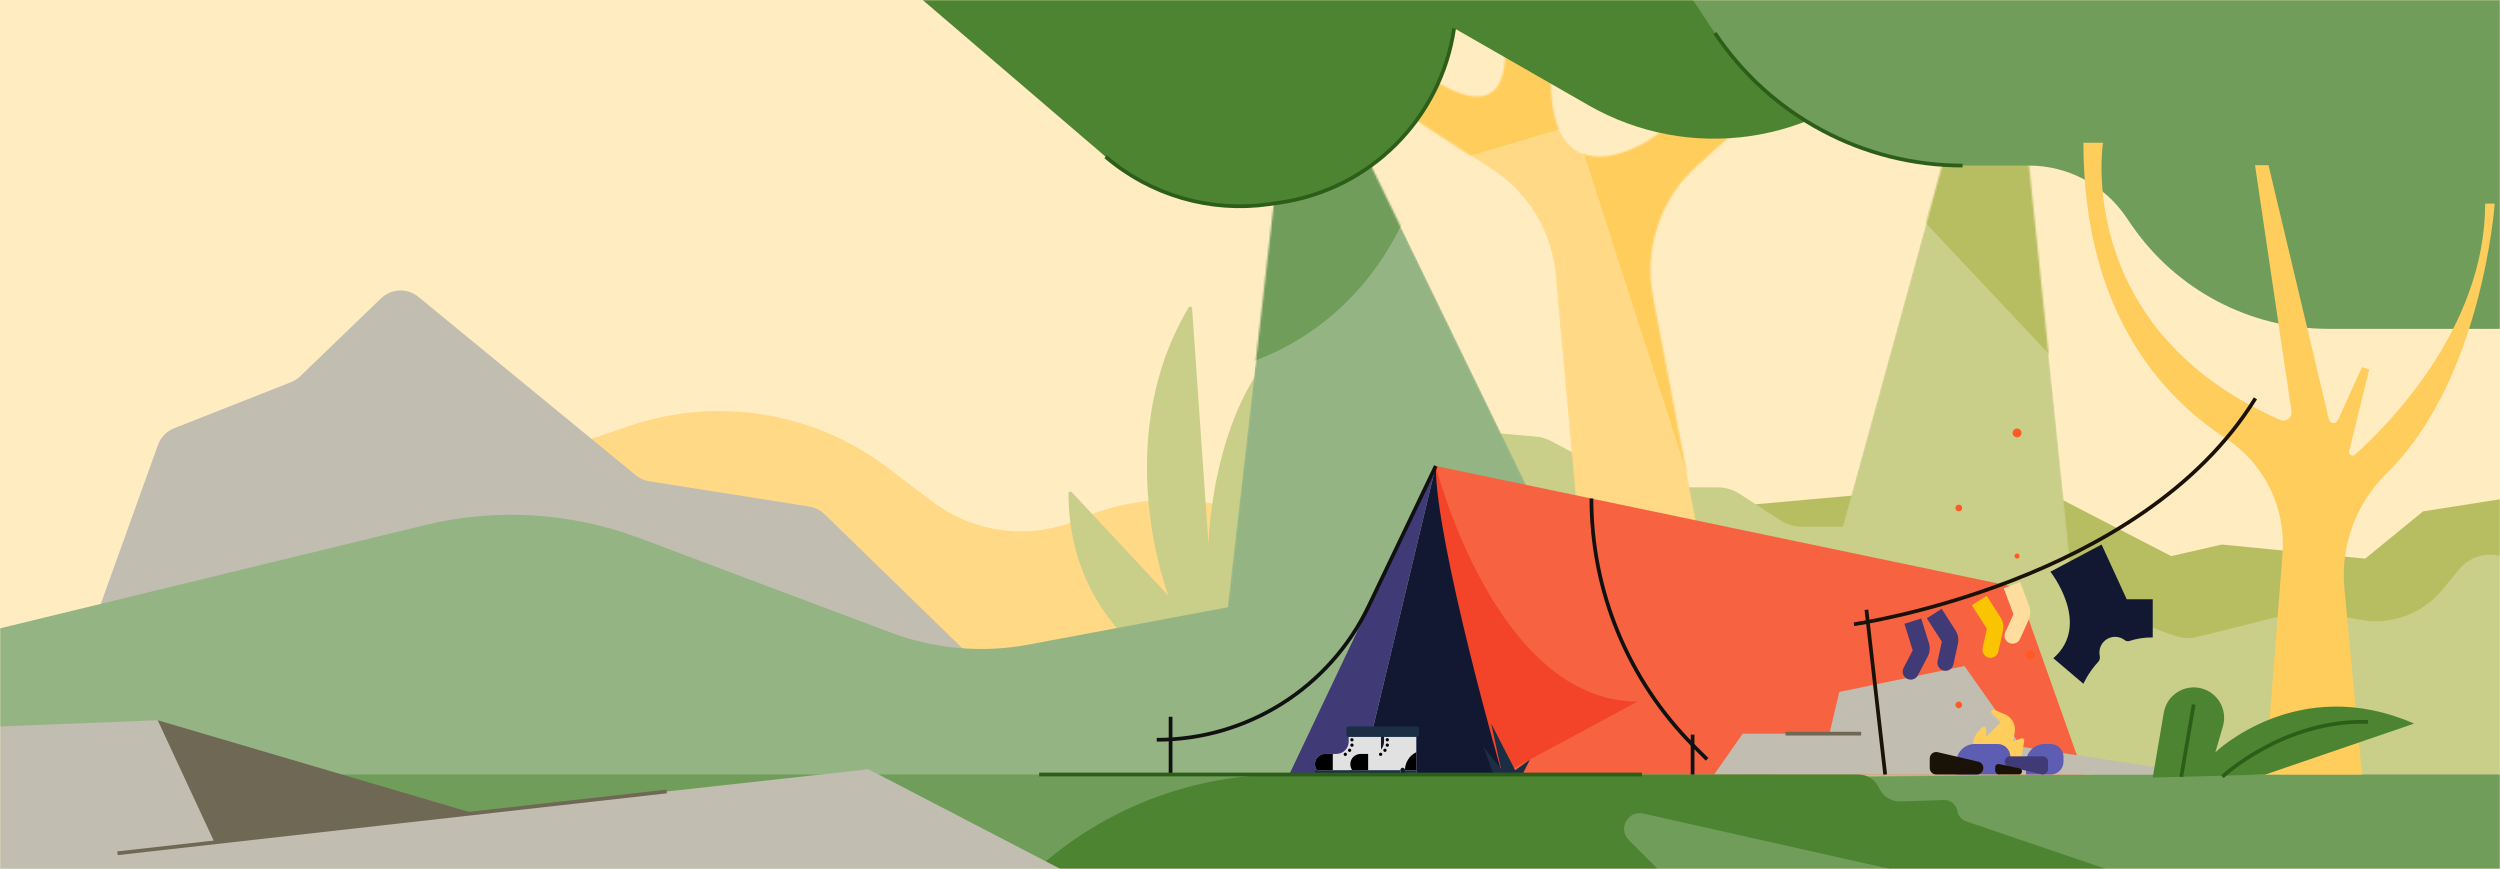 <svg width="1335" height="464" viewBox="0 0 1335 464" fill="none" xmlns="http://www.w3.org/2000/svg">
<g clip-path="url(#clip0_1528_85886)">
<rect width="1335" height="464" fill="#FFECC1"/>
<mask id="mask0_1528_85886" style="mask-type:luminance" maskUnits="userSpaceOnUse" x="0" y="0" width="1335" height="464">
<path d="M1335 0H0V464H1335V0Z" fill="white"/>
</mask>
<g mask="url(#mask0_1528_85886)">
<path d="M1335 0H0.001V464H1335V0Z" fill="#FFECC1"/>
<path d="M206.22 271.27L336.51 227.31C383.2 211.56 434.66 219.94 473.94 249.7L497.9 267.85C520.51 284.99 550.63 288.55 576.62 277.17C633.39 252.31 699.77 273.99 730.92 327.56L809.8 463.18H206.22V271.26V271.27Z" fill="#FFD985"/>
<path d="M16.18 427.1L84.37 237.57C85.83 233.51 88.97 230.28 92.98 228.69L155.4 204.07C157.23 203.35 158.89 202.28 160.31 200.92L203.48 159.31C208.96 154.03 217.52 153.69 223.4 158.51L339.53 253.79C341.59 255.48 344.07 256.59 346.7 257.01L432.2 270.51C435.26 270.99 438.1 272.41 440.32 274.58L591.23 421.42C600.88 430.81 594.23 447.17 580.77 447.17H30.29C19.9 447.17 12.66 436.87 16.18 427.09V427.1Z" fill="#C1BDB1"/>
<path d="M-16.59 433.65V399.99L238.67 389.38C238.75 389.38 238.83 389.38 238.92 389.38L501.05 399.97C501.34 399.98 501.64 399.95 501.92 399.88L636.36 365.15C636.36 365.15 570.98 340.01 570.57 263.5C570.57 262.59 571.68 262.14 572.3 262.8L623.96 318.15C623.96 318.15 592 235.81 634.73 164.2C635.23 163.36 636.51 163.68 636.58 164.65L645.33 290.78C645.33 290.78 646.99 201.37 700.45 170.86C701.16 170.45 702.04 171.05 701.93 171.87L667.49 433.65H-16.59Z" fill="#C9CE89"/>
<path d="M-25.24 341.66L226.88 280.41C264.95 271.16 304.91 273.59 341.58 287.37L475.74 337.8C499.18 346.61 524.58 348.83 549.18 344.22L688.45 318.13V480.76H-25.24V341.64V341.66Z" fill="#94B583"/>
<path d="M1370.47 261.02L1293.92 273.07L1263 298.32L1186.45 290.78L1159.39 296.96L1080.97 256.38L915.38 271.27V487.56H1392.11L1370.47 261.02Z" fill="#B7BD61"/>
<path d="M761.85 227.97L820.26 233.16C823.13 233.41 825.91 234.25 828.45 235.6L869.8 257.71C872.9 259.37 876.37 260.24 879.89 260.24H917.25C921.38 260.24 925.42 261.43 928.88 263.68L950.74 277.84C954.2 280.08 958.24 281.28 962.37 281.28H997.9C1000.4 281.28 1002.88 281.72 1005.23 282.58L1160.96 339.41C1164.97 340.87 1169.34 341.1 1173.48 340.07L1213.04 330.17C1225.07 327.16 1237.6 326.77 1249.79 329.01L1260.37 330.96C1276.78 333.98 1293.54 327.87 1304.14 314.99L1313.23 303.96C1316.24 300.3 1320.39 297.75 1325.01 296.7C1338.39 293.67 1351.13 303.84 1351.13 317.56V501.74C1351.13 513.55 1341.55 523.13 1329.74 523.13H758.74C746.89 523.13 737.3 513.49 737.35 501.64L738.56 249.18C738.62 236.66 749.37 226.87 761.84 227.98L761.85 227.97Z" fill="#C9CE89"/>
<path d="M1366.39 413.58H-32.47V504.86H1366.39V413.58Z" fill="#709D5A"/>
<mask id="mask1_1528_85886" style="mask-type:luminance" maskUnits="userSpaceOnUse" x="645" y="36" width="246" height="380">
<path d="M645.33 413.58L688.47 36.63H706.95L890.94 415.2L645.33 413.58Z" fill="white"/>
</mask>
<g mask="url(#mask1_1528_85886)">
<path d="M645.33 413.58L688.47 36.63H706.95L890.94 415.2L645.33 413.58Z" fill="#94B583"/>
<path d="M650.68 197.93C650.68 197.93 731.82 187.29 759.75 90.19C787.68 -6.91 560.23 -44.16 560.23 -44.16L650.68 197.93Z" fill="#709D5A"/>
</g>
<mask id="mask2_1528_85886" style="mask-type:luminance" maskUnits="userSpaceOnUse" x="947" y="8" width="171" height="408">
<path d="M1117.28 413.58L1077.1 26.68L1059.11 8.47L947 415.2L1117.28 413.58Z" fill="white"/>
</mask>
<g mask="url(#mask2_1528_85886)">
<path d="M1117.28 413.58L1077.1 26.68L1059.11 8.47L947 415.2L1117.28 413.58Z" fill="#C9CE89"/>
<path d="M1011.16 100.82L1116.24 212.56L1093.63 50.28L1012.58 32.46L1011.16 100.82Z" fill="#B7BD61"/>
</g>
<mask id="mask3_1528_85886" style="mask-type:luminance" maskUnits="userSpaceOnUse" x="636" y="-114" width="384" height="528">
<path d="M854.75 413.58L830.57 146.61C828.47 123.38 815.68 102.47 795.98 89.98C759.91 67.11 697.63 26.09 636.35 -21.51H666.95C666.95 -21.51 675.83 -17.25 761.35 40.04C853.72 101.92 766.69 -106.28 766.69 -106.28L775.94 -113.46C775.94 -113.46 828.16 -50.24 828.16 43.15C828.16 97 865.09 86.43 885.18 71.59L1012.07 -25.82L1019.97 -18.64C1019.97 -18.64 963.43 38.03 906.73 88.09C886.85 105.65 877.72 132.4 882.71 158.45L931.61 413.57H854.74L854.75 413.58Z" fill="white"/>
</mask>
<g mask="url(#mask3_1528_85886)">
<path d="M854.75 413.58L830.57 146.61C828.47 123.38 815.68 102.47 795.98 89.98C759.91 67.11 697.63 26.09 636.35 -21.51H666.95C666.95 -21.51 675.83 -17.25 761.35 40.04C853.72 101.92 766.69 -106.28 766.69 -106.28L775.94 -113.46C775.94 -113.46 828.16 -50.24 828.16 43.15C828.16 97 865.09 86.43 885.18 71.59L1012.07 -25.82L1019.97 -18.64C1019.97 -18.64 963.43 38.03 906.73 88.09C886.85 105.65 877.72 132.4 882.71 158.45L931.61 413.57H854.74L854.75 413.58Z" fill="#FFD985"/>
<path d="M757.09 91.51L840.89 66.57L900.8 252.74L1008.5 52.61L782.03 -18.23L723.17 35.65L757.09 91.51Z" fill="#FFCD5C"/>
</g>
<path d="M476.19 -14.15L590.37 83.67C614.42 104.27 646.18 113.52 677.53 109.05L683.11 108.25C731.48 101.35 769.51 63.4 776.51 15.05L848.24 56.2C901.96 87.02 969.78 77.22 1012.58 32.46C1062.49 -19.74 1062.34 -102.02 1012.23 -154.03L981.35 -186.08H476.19V-14.15Z" fill="#4C8431"/>
<path d="M590.37 83.67C614.42 104.27 646.18 113.52 677.53 109.05L683.11 108.25C731.48 101.35 769.51 63.4 776.51 15.05" stroke="#2C5E19" stroke-width="2" stroke-miterlimit="10"/>
<path d="M727.24 413.57L766.7 248.85L802.17 413.57H727.24Z" fill="#121831"/>
<path d="M766.7 248.85L1077.25 313.73L1112.71 413.57H802.17L766.7 248.85Z" fill="#F76341"/>
<path d="M766.7 248.85C766.7 248.85 798.38 374.61 874.53 374.61L802.17 413.57C802.17 413.57 766.7 290.11 766.7 248.85Z" fill="#F34429"/>
<path d="M688.47 413.57L766.7 248.85L727.24 413.57H688.47Z" fill="#403A76"/>
<path d="M915.38 413.57L930.62 391.77H976.92L982.19 369.5L1049 355.66L1079.48 398.8L1176.59 413.57H915.38Z" fill="#C1BDB1"/>
<path d="M737.44 388.24V413.58H731.38V411.18C731.38 410.5 730.83 409.96 730.16 409.96C729.49 409.96 728.94 410.51 728.94 411.18V413.58H707.69C705.86 413.58 704.24 412.68 703.25 411.31C702.59 410.41 702.2 409.29 702.2 408.09C702.2 405.06 704.66 402.6 707.69 402.6H713.58C717.25 402.6 720.22 399.63 720.22 395.96V388.24H737.44Z" fill="#E1E1E1"/>
<path d="M728.93 411.3H702.19V413.57H728.93V411.3Z" fill="#1B2E44"/>
<path d="M737.44 411.3H731.38V413.57H737.44V411.3Z" fill="#1B2E44"/>
<path d="M737.83 387.93H720.03C719.439 387.93 718.96 388.409 718.96 389V392.45C718.96 393.041 719.439 393.52 720.03 393.52H737.83C738.421 393.52 738.9 393.041 738.9 392.45V389C738.9 388.409 738.421 387.93 737.83 387.93Z" fill="#1B2E44"/>
<path d="M721.95 398.78C722.436 398.78 722.83 398.386 722.83 397.9C722.83 397.414 722.436 397.02 721.95 397.02C721.464 397.02 721.07 397.414 721.07 397.9C721.07 398.386 721.464 398.78 721.95 398.78Z" fill="black"/>
<path d="M721.95 395.92C722.436 395.92 722.83 395.526 722.83 395.04C722.83 394.554 722.436 394.16 721.95 394.16C721.464 394.16 721.07 394.554 721.07 395.04C721.07 395.526 721.464 395.92 721.95 395.92Z" fill="black"/>
<path d="M720.69 401.53C721.176 401.53 721.57 401.136 721.57 400.65C721.57 400.164 721.176 399.77 720.69 399.77C720.204 399.77 719.81 400.164 719.81 400.65C719.81 401.136 720.204 401.53 720.69 401.53Z" fill="black"/>
<path d="M718.39 403.69C718.876 403.69 719.27 403.296 719.27 402.81C719.27 402.324 718.876 401.93 718.39 401.93C717.904 401.93 717.51 402.324 717.51 402.81C717.51 403.296 717.904 403.69 718.39 403.69Z" fill="black"/>
<path d="M711.71 402.6V411.3H703.24C702.58 410.4 702.19 409.28 702.19 408.08C702.19 405.05 704.65 402.59 707.68 402.59H711.71V402.6Z" fill="black"/>
<path d="M737.44 401.68V411.3H731.38V411.17C731.43 406.99 733.88 403.38 737.44 401.68Z" fill="black"/>
<path d="M756.31 388.24V413.58H750.25V411.18C750.25 410.5 749.7 409.96 749.03 409.96C748.36 409.96 747.81 410.51 747.81 411.18V413.58H726.56C724.73 413.58 723.11 412.68 722.12 411.31C721.46 410.41 721.07 409.29 721.07 408.09C721.07 405.06 723.53 402.6 726.56 402.6H732.45C736.12 402.6 739.09 399.63 739.09 395.96V388.24H756.31Z" fill="#E1E1E1"/>
<path d="M747.81 411.3H721.07V413.57H747.81V411.3Z" fill="#1B2E44"/>
<path d="M756.31 411.3H750.25V413.57H756.31V411.3Z" fill="#1B2E44"/>
<path d="M756.7 387.93H738.9C738.309 387.93 737.83 388.409 737.83 389V392.45C737.83 393.041 738.309 393.52 738.9 393.52H756.7C757.291 393.52 757.77 393.041 757.77 392.45V389C757.77 388.409 757.291 387.93 756.7 387.93Z" fill="#1B2E44"/>
<path d="M740.82 398.78C741.306 398.78 741.7 398.386 741.7 397.9C741.7 397.414 741.306 397.02 740.82 397.02C740.334 397.02 739.94 397.414 739.94 397.9C739.94 398.386 740.334 398.78 740.82 398.78Z" fill="black"/>
<path d="M740.82 395.92C741.306 395.92 741.7 395.526 741.7 395.04C741.7 394.554 741.306 394.16 740.82 394.16C740.334 394.16 739.94 394.554 739.94 395.04C739.94 395.526 740.334 395.92 740.82 395.92Z" fill="black"/>
<path d="M739.57 401.53C740.056 401.53 740.45 401.136 740.45 400.65C740.45 400.164 740.056 399.77 739.57 399.77C739.084 399.77 738.69 400.164 738.69 400.65C738.69 401.136 739.084 401.53 739.57 401.53Z" fill="black"/>
<path d="M737.26 403.69C737.746 403.69 738.14 403.296 738.14 402.81C738.14 402.324 737.746 401.93 737.26 401.93C736.774 401.93 736.38 402.324 736.38 402.81C736.38 403.296 736.774 403.69 737.26 403.69Z" fill="black"/>
<path d="M730.58 402.6V411.3H722.11C721.45 410.4 721.06 409.28 721.06 408.08C721.06 405.05 723.52 402.59 726.55 402.59H730.58V402.6Z" fill="black"/>
<path d="M756.31 401.68V411.3H750.25V411.17C750.3 406.99 752.75 403.38 756.31 401.68Z" fill="black"/>
<path d="M797.47 413.58L792.17 398.78L801.54 410.65L796.31 386.4L809.1 411.3L816.99 405.62L812.97 413.58H797.47Z" fill="#1B2E44"/>
<path d="M900.59 -5.13L915.76 17.63C945.24 61.85 994.87 88.41 1048.01 88.41H1083.4C1104.08 88.41 1123.44 98.59 1135.16 115.64L1138.32 120.24C1162.16 154.9 1201.53 175.61 1243.59 175.61H1355.47V-5.13H900.58H900.59Z" fill="#709D5A"/>
<path d="M915.76 17.63C945.24 61.85 994.87 88.41 1048.01 88.41" stroke="#2C5E19" stroke-width="2" stroke-miterlimit="10"/>
<path d="M1006.69 413.58L996.67 325.61" stroke="#1A1207" stroke-width="2" stroke-linejoin="round"/>
<path d="M1209.72 413.58L1218.88 295.6C1220.8 270.89 1208.94 247.21 1188.14 233.74C1155.89 212.86 1112.53 167.77 1112.53 76.23H1123C1123 76.23 1107.03 175.6 1217.54 224.22C1220.69 225.61 1224.14 222.99 1223.64 219.58L1204.18 88.23H1211.39L1243.66 223.99C1244.22 226.34 1247.43 226.65 1248.43 224.45L1261.26 196.08L1265.18 197.26L1254.44 240.92C1254 242.72 1256.14 244.02 1257.53 242.79C1273.57 228.54 1327.08 176 1327.08 108.73H1332.17C1332.17 108.73 1325.67 202.69 1274.43 252.81C1258.05 268.84 1249.76 291.38 1251.9 314.2L1261.26 413.6H1209.73L1209.72 413.58Z" fill="#FFCD5C"/>
<path d="M989.99 333.34C989.99 333.34 1143.5 311.4 1204.39 212.73" stroke="#1A1207" stroke-width="2" stroke-linejoin="round"/>
<path d="M1016.94 333.1L1021.39 347.28L1016.51 356.63C1015.41 358.74 1016.22 361.35 1018.34 362.45C1020.45 363.55 1023.06 362.74 1024.16 360.62L1029.41 350.56C1030.56 348.36 1030.79 345.79 1030.05 343.42L1025.93 330.27L1016.95 333.09L1016.94 333.1Z" fill="#403A76"/>
<path d="M1028.93 330.17L1036.94 342.68L1034.68 352.98C1034.17 355.31 1035.64 357.61 1037.97 358.12C1040.3 358.63 1042.6 357.16 1043.11 354.83L1045.54 343.75C1046.07 341.32 1045.62 338.79 1044.28 336.69L1036.85 325.09L1028.93 330.16V330.17Z" fill="#403A76"/>
<path d="M1052.97 323.22L1060.98 335.73L1058.72 346.03C1058.21 348.36 1059.68 350.66 1062.01 351.17C1064.34 351.68 1066.64 350.21 1067.15 347.88L1069.58 336.8C1070.11 334.37 1069.66 331.84 1068.32 329.74L1060.89 318.14L1052.97 323.21V323.22Z" fill="#FBC400"/>
<path d="M1069.98 314.12L1075.19 328.03L1070.82 337.63C1069.83 339.8 1070.79 342.36 1072.96 343.34C1075.13 344.33 1077.69 343.37 1078.67 341.2L1083.37 330.87C1084.4 328.61 1084.49 326.03 1083.61 323.71L1078.77 310.81L1069.96 314.11L1069.98 314.12Z" fill="#FFDD9F"/>
<path d="M1149.56 320.03V340.39C1144.97 340.34 1140.86 341.05 1137.19 342.26C1136.33 342.55 1135.35 342.42 1134.64 341.86C1132.87 340.47 1130.52 339.78 1128.03 340.19C1124.4 340.79 1121.53 343.83 1121.13 347.49C1121.02 348.45 1121.08 349.37 1121.27 350.25C1121.51 351.38 1121.24 352.55 1120.46 353.4C1115 359.37 1112.55 365.14 1112.55 365.14L1096.49 351.49C1117.2 333.42 1094.91 305.3 1094.91 305.3L1122.24 290.77L1135.67 320.02H1149.57L1149.56 320.03Z" fill="#121831"/>
<path d="M1055.34 410.03L1053.66 400.24C1053.02 396.51 1054.23 392.7 1056.91 390.02L1058.61 388.32C1059.36 387.57 1060.65 388.1 1060.65 389.17V393.44L1068.34 385.75L1063.62 381.03C1062.7 380.11 1063.71 378.58 1064.92 379.08L1070.47 381.36C1074.33 382.95 1076.58 387.01 1075.86 391.13L1075.01 395.99L1079.29 394.23C1080.15 393.87 1081.07 394.6 1080.93 395.53L1078.05 413.58H1056.74L1055.32 410.03H1055.34Z" fill="#FFCD5C"/>
<path d="M1054.57 397.29H1066.74C1070.49 397.29 1073.54 400.34 1073.54 404.09V406.77C1073.54 410.52 1070.49 413.57 1066.74 413.57H1044.67V407.18C1044.67 401.72 1049.1 397.28 1054.57 397.28V397.29Z" fill="#5D5DB4"/>
<path d="M1091.81 397.29H1095.1C1098.85 397.29 1101.9 400.34 1101.9 404.09V406.77C1101.9 410.52 1098.85 413.57 1095.1 413.57H1081.92V407.18C1081.92 401.72 1086.35 397.28 1091.82 397.28L1091.81 397.29Z" fill="#5D5DB4"/>
<path d="M1056.44 406.75L1034.72 401.66C1032.55 401.15 1030.48 402.8 1030.48 405.02V410.11C1030.48 412.02 1032.03 413.57 1033.94 413.57H1055.66C1058.23 413.57 1059.9 410.86 1058.75 408.56C1058.29 407.65 1057.45 406.98 1056.45 406.75H1056.44Z" fill="#1A1207"/>
<path d="M1072.67 409.39L1090.21 413.5C1091.96 413.91 1093.64 412.58 1093.64 410.78V406.67C1093.64 405.13 1092.39 403.88 1090.85 403.88H1073.31C1071.23 403.88 1069.88 406.07 1070.82 407.93C1071.19 408.67 1071.87 409.2 1072.68 409.39H1072.67Z" fill="#403A76"/>
<path d="M1078.45 410.3L1067.56 408.02C1066.45 407.79 1065.42 408.63 1065.42 409.76V411.44C1065.42 412.61 1066.37 413.57 1067.55 413.57H1078.12C1079.03 413.57 1079.78 412.83 1079.78 411.91C1079.78 411.13 1079.23 410.45 1078.46 410.29L1078.45 410.3Z" fill="#1A1207"/>
<path d="M1045.99 378.22C1046.98 378.22 1047.79 377.414 1047.79 376.42C1047.79 375.426 1046.98 374.62 1045.99 374.62C1045 374.62 1044.19 375.426 1044.19 376.42C1044.19 377.414 1045 378.22 1045.99 378.22Z" fill="#FF5A23"/>
<path d="M1084.22 352.21C1085.57 352.21 1086.66 351.117 1086.66 349.77C1086.66 348.422 1085.57 347.33 1084.22 347.33C1082.87 347.33 1081.78 348.422 1081.78 349.77C1081.78 351.117 1082.87 352.21 1084.22 352.21Z" fill="#FF5A23"/>
<path d="M1045.99 273.07C1046.98 273.07 1047.79 272.264 1047.79 271.27C1047.79 270.276 1046.98 269.47 1045.99 269.47C1045 269.47 1044.19 270.276 1044.19 271.27C1044.19 272.264 1045 273.07 1045.99 273.07Z" fill="#FF5A23"/>
<path d="M1077.1 233.55C1078.41 233.55 1079.47 232.489 1079.47 231.18C1079.47 229.871 1078.41 228.81 1077.1 228.81C1075.79 228.81 1074.73 229.871 1074.73 231.18C1074.73 232.489 1075.79 233.55 1077.1 233.55Z" fill="#FF5A23"/>
<path d="M1077.1 298.32C1077.85 298.32 1078.46 297.711 1078.46 296.96C1078.46 296.209 1077.85 295.6 1077.1 295.6C1076.35 295.6 1075.74 296.209 1075.74 296.96C1075.74 297.711 1076.35 298.32 1077.1 298.32Z" fill="#FF5A23"/>
<path d="M849.82 266.22C849.82 315.86 869.54 363.46 904.64 398.56L911.57 405.49" stroke="#111111" stroke-width="2" stroke-miterlimit="10"/>
<path d="M617.69 395.04C665.96 395.04 709.95 367.34 730.8 323.8L766.7 248.85" stroke="#111111" stroke-width="2" stroke-miterlimit="10"/>
<path d="M1149.56 415.2L1155.47 380.56C1157.08 371.12 1166.48 365.12 1175.72 367.64C1184.47 370.02 1189.56 379.11 1187.04 387.81L1183.02 401.68C1183.02 401.68 1227.09 359.22 1289.12 386.4L1209.74 413.58L1149.57 415.2H1149.56Z" fill="#4C8431"/>
<path d="M1053.5 473.95L877.49 434.43C869.31 432.59 863.81 442.59 869.74 448.52L900.59 479.37H538.49C575.82 437.51 629.24 413.58 685.33 413.58H992.38C997.16 413.58 1001.49 416.4 1003.41 420.77C1005.4 425.27 1009.92 428.11 1014.83 427.96L1038.01 427.21C1041.55 427.1 1044.64 429.6 1045.25 433.09C1045.7 435.65 1047.51 437.76 1049.97 438.6L1153.74 473.95H1053.5Z" fill="#4C8431"/>
<path d="M9.53674e-06 387.93L84.22 384.62L193.8 440.51L463.77 410.78L595.8 479.37H-25.24L9.53674e-06 387.93Z" fill="#C1BDB1"/>
<path d="M625.09 382.75V413.58" stroke="#111111" stroke-width="2" stroke-miterlimit="10"/>
<path d="M903.84 392.28V413.58" stroke="#111111" stroke-width="2" stroke-miterlimit="10"/>
<path d="M1164.79 414.79L1171.44 376.17" stroke="#2C5E19" stroke-width="2" stroke-miterlimit="10"/>
<path d="M1186.74 414.79C1186.74 414.79 1219.33 384.15 1264.55 385.48" stroke="#2C5E19" stroke-width="2" stroke-miterlimit="10"/>
<path d="M554.91 413.58H876.81" stroke="#2C5E19" stroke-width="2" stroke-miterlimit="10"/>
<path d="M252.16 434.08L114.62 449.99L84.22 384.62L252.16 434.08Z" fill="#6F6855"/>
<path d="M953.46 391.77H993.86" stroke="#6F6855" stroke-width="2" stroke-miterlimit="10"/>
<path d="M356.04 422.64L62.75 455.64" stroke="#6F6855" stroke-width="2" stroke-miterlimit="10"/>
</g>
</g>
<defs>
<clipPath id="clip0_1528_85886">
<rect width="1335" height="464" fill="white"/>
</clipPath>
</defs>
</svg>

